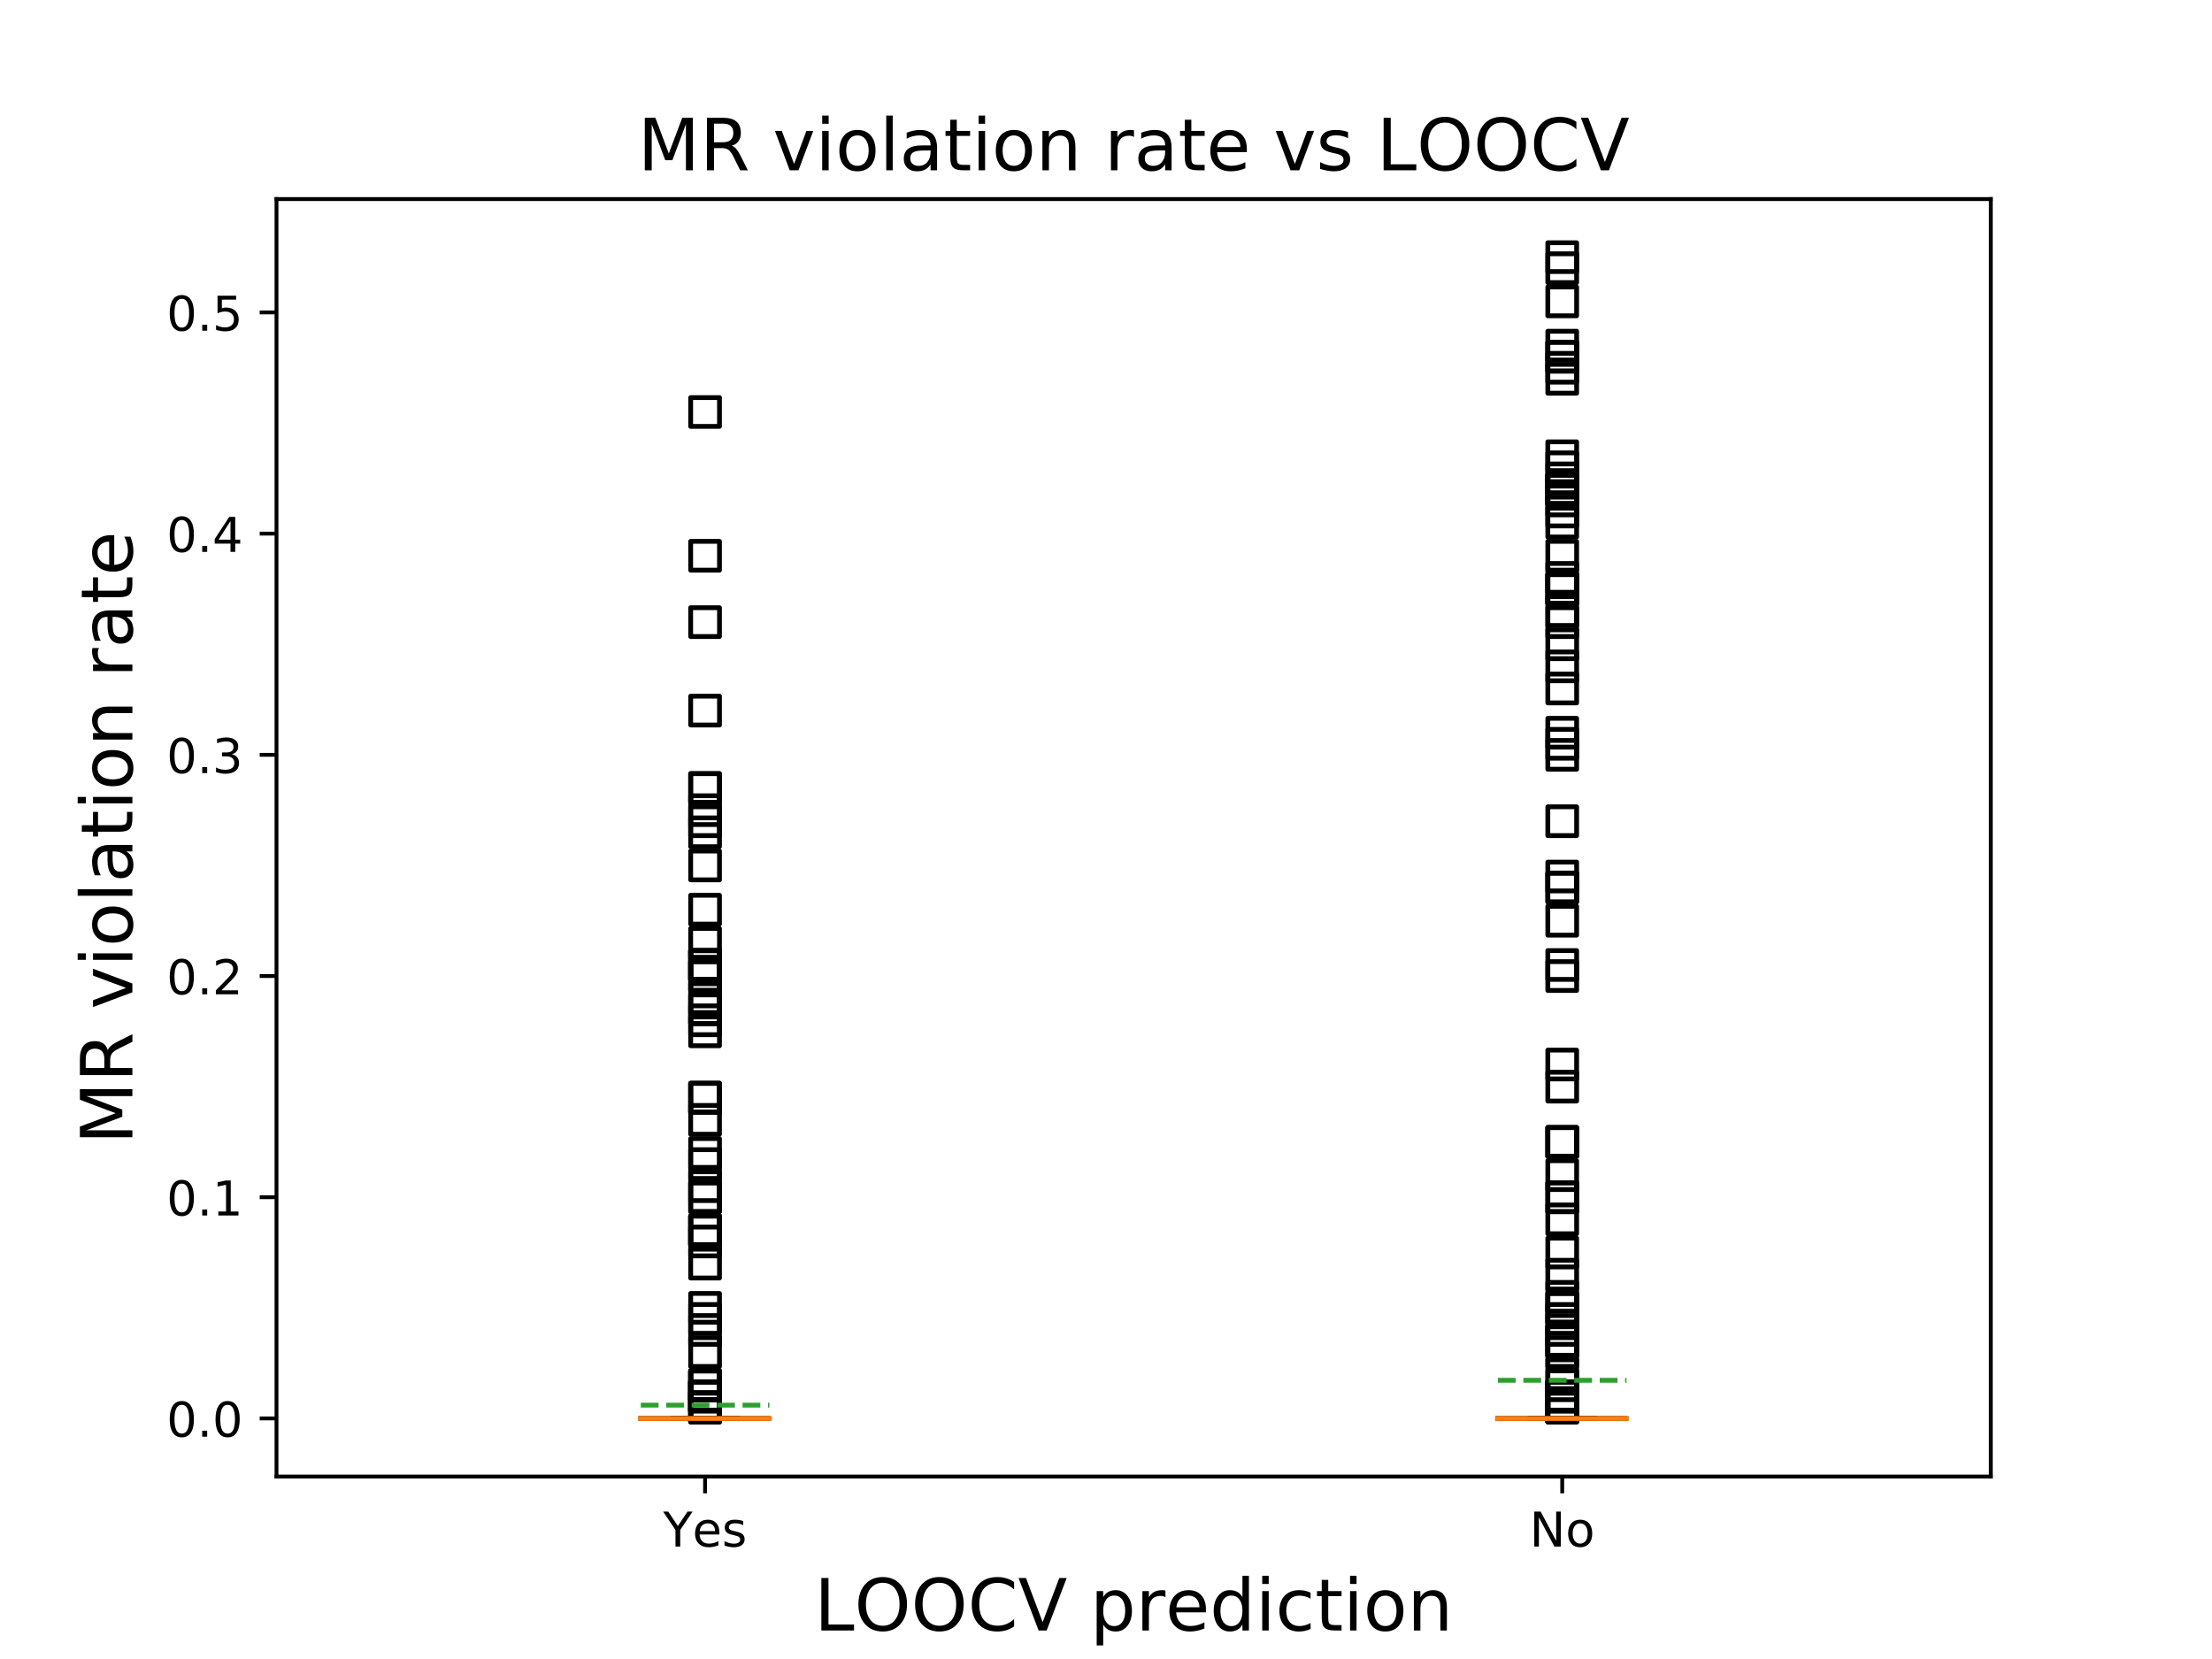 <?xml version="1.0" encoding="utf-8" standalone="no"?>
<!DOCTYPE svg PUBLIC "-//W3C//DTD SVG 1.1//EN"
  "http://www.w3.org/Graphics/SVG/1.1/DTD/svg11.dtd">
<!-- Created with matplotlib (https://matplotlib.org/) -->
<svg height="345.6pt" version="1.1" viewBox="0 0 460.8 345.6" width="460.8pt" xmlns="http://www.w3.org/2000/svg" xmlns:xlink="http://www.w3.org/1999/xlink">
 <defs>
  <style type="text/css">
*{stroke-linecap:butt;stroke-linejoin:round;}
  </style>
 </defs>
 <g id="figure_1">
  <g id="patch_1">
   <path d="M 0 345.6 
L 460.8 345.6 
L 460.8 0 
L 0 0 
z
" style="fill:#ffffff;"/>
  </g>
  <g id="axes_1">
   <g id="patch_2">
    <path d="M 57.6 307.584 
L 414.72 307.584 
L 414.72 41.472 
L 57.6 41.472 
z
" style="fill:#ffffff;"/>
   </g>
   <g id="matplotlib.axis_1">
    <g id="xtick_1">
     <g id="line2d_1">
      <defs>
       <path d="M 0 0 
L 0 3.5 
" id="m81914154b4" style="stroke:#000000;stroke-width:0.8;"/>
      </defs>
      <g>
       <use style="stroke:#000000;stroke-width:0.8;" x="146.88" xlink:href="#m81914154b4" y="307.584"/>
      </g>
     </g>
     <g id="text_1">
      <!-- Yes -->
      <defs>
       <path d="M -0.203 72.906 
L 10.406 72.906 
L 30.609 42.922 
L 50.688 72.906 
L 61.281 72.906 
L 35.5 34.719 
L 35.5 0 
L 25.594 0 
L 25.594 34.719 
z
" id="DejaVuSans-89"/>
       <path d="M 56.203 29.594 
L 56.203 25.203 
L 14.891 25.203 
Q 15.484 15.922 20.484 11.062 
Q 25.484 6.203 34.422 6.203 
Q 39.594 6.203 44.453 7.469 
Q 49.312 8.734 54.109 11.281 
L 54.109 2.781 
Q 49.266 0.734 44.188 -0.344 
Q 39.109 -1.422 33.891 -1.422 
Q 20.797 -1.422 13.156 6.188 
Q 5.516 13.812 5.516 26.812 
Q 5.516 40.234 12.766 48.109 
Q 20.016 56 32.328 56 
Q 43.359 56 49.781 48.891 
Q 56.203 41.797 56.203 29.594 
z
M 47.219 32.234 
Q 47.125 39.594 43.094 43.984 
Q 39.062 48.391 32.422 48.391 
Q 24.906 48.391 20.391 44.141 
Q 15.875 39.891 15.188 32.172 
z
" id="DejaVuSans-101"/>
       <path d="M 44.281 53.078 
L 44.281 44.578 
Q 40.484 46.531 36.375 47.5 
Q 32.281 48.484 27.875 48.484 
Q 21.188 48.484 17.844 46.438 
Q 14.5 44.391 14.5 40.281 
Q 14.5 37.156 16.891 35.375 
Q 19.281 33.594 26.516 31.984 
L 29.594 31.297 
Q 39.156 29.25 43.188 25.516 
Q 47.219 21.781 47.219 15.094 
Q 47.219 7.469 41.188 3.016 
Q 35.156 -1.422 24.609 -1.422 
Q 20.219 -1.422 15.453 -0.562 
Q 10.688 0.297 5.422 2 
L 5.422 11.281 
Q 10.406 8.688 15.234 7.391 
Q 20.062 6.109 24.812 6.109 
Q 31.156 6.109 34.562 8.281 
Q 37.984 10.453 37.984 14.406 
Q 37.984 18.062 35.516 20.016 
Q 33.062 21.969 24.703 23.781 
L 21.578 24.516 
Q 13.234 26.266 9.516 29.906 
Q 5.812 33.547 5.812 39.891 
Q 5.812 47.609 11.281 51.797 
Q 16.75 56 26.812 56 
Q 31.781 56 36.172 55.266 
Q 40.578 54.547 44.281 53.078 
z
" id="DejaVuSans-115"/>
      </defs>
      <g transform="translate(138.155 322.182)scale(0.1 -0.1)">
       <use xlink:href="#DejaVuSans-89"/>
       <use x="60.881" xlink:href="#DejaVuSans-101"/>
       <use x="122.404" xlink:href="#DejaVuSans-115"/>
      </g>
     </g>
    </g>
    <g id="xtick_2">
     <g id="line2d_2">
      <g>
       <use style="stroke:#000000;stroke-width:0.8;" x="325.44" xlink:href="#m81914154b4" y="307.584"/>
      </g>
     </g>
     <g id="text_2">
      <!-- No -->
      <defs>
       <path d="M 9.812 72.906 
L 23.094 72.906 
L 55.422 11.922 
L 55.422 72.906 
L 64.984 72.906 
L 64.984 0 
L 51.703 0 
L 19.391 60.984 
L 19.391 0 
L 9.812 0 
z
" id="DejaVuSans-78"/>
       <path d="M 30.609 48.391 
Q 23.391 48.391 19.188 42.75 
Q 14.984 37.109 14.984 27.297 
Q 14.984 17.484 19.156 11.844 
Q 23.344 6.203 30.609 6.203 
Q 37.797 6.203 41.984 11.859 
Q 46.188 17.531 46.188 27.297 
Q 46.188 37.016 41.984 42.703 
Q 37.797 48.391 30.609 48.391 
z
M 30.609 56 
Q 42.328 56 49.016 48.375 
Q 55.719 40.766 55.719 27.297 
Q 55.719 13.875 49.016 6.219 
Q 42.328 -1.422 30.609 -1.422 
Q 18.844 -1.422 12.172 6.219 
Q 5.516 13.875 5.516 27.297 
Q 5.516 40.766 12.172 48.375 
Q 18.844 56 30.609 56 
z
" id="DejaVuSans-111"/>
      </defs>
      <g transform="translate(318.64 322.182)scale(0.1 -0.1)">
       <use xlink:href="#DejaVuSans-78"/>
       <use x="74.805" xlink:href="#DejaVuSans-111"/>
      </g>
     </g>
    </g>
    <g id="text_3">
     <!-- LOOCV prediction -->
     <defs>
      <path d="M 9.812 72.906 
L 19.672 72.906 
L 19.672 8.297 
L 55.172 8.297 
L 55.172 0 
L 9.812 0 
z
" id="DejaVuSans-76"/>
      <path d="M 39.406 66.219 
Q 28.656 66.219 22.328 58.203 
Q 16.016 50.203 16.016 36.375 
Q 16.016 22.609 22.328 14.594 
Q 28.656 6.594 39.406 6.594 
Q 50.141 6.594 56.422 14.594 
Q 62.703 22.609 62.703 36.375 
Q 62.703 50.203 56.422 58.203 
Q 50.141 66.219 39.406 66.219 
z
M 39.406 74.219 
Q 54.734 74.219 63.906 63.938 
Q 73.094 53.656 73.094 36.375 
Q 73.094 19.141 63.906 8.859 
Q 54.734 -1.422 39.406 -1.422 
Q 24.031 -1.422 14.812 8.828 
Q 5.609 19.094 5.609 36.375 
Q 5.609 53.656 14.812 63.938 
Q 24.031 74.219 39.406 74.219 
z
" id="DejaVuSans-79"/>
      <path d="M 64.406 67.281 
L 64.406 56.891 
Q 59.422 61.531 53.781 63.812 
Q 48.141 66.109 41.797 66.109 
Q 29.297 66.109 22.656 58.469 
Q 16.016 50.828 16.016 36.375 
Q 16.016 21.969 22.656 14.328 
Q 29.297 6.688 41.797 6.688 
Q 48.141 6.688 53.781 8.984 
Q 59.422 11.281 64.406 15.922 
L 64.406 5.609 
Q 59.234 2.094 53.438 0.328 
Q 47.656 -1.422 41.219 -1.422 
Q 24.656 -1.422 15.125 8.703 
Q 5.609 18.844 5.609 36.375 
Q 5.609 53.953 15.125 64.078 
Q 24.656 74.219 41.219 74.219 
Q 47.75 74.219 53.531 72.484 
Q 59.328 70.75 64.406 67.281 
z
" id="DejaVuSans-67"/>
      <path d="M 28.609 0 
L 0.781 72.906 
L 11.078 72.906 
L 34.188 11.531 
L 57.328 72.906 
L 67.578 72.906 
L 39.797 0 
z
" id="DejaVuSans-86"/>
      <path id="DejaVuSans-32"/>
      <path d="M 18.109 8.203 
L 18.109 -20.797 
L 9.078 -20.797 
L 9.078 54.688 
L 18.109 54.688 
L 18.109 46.391 
Q 20.953 51.266 25.266 53.625 
Q 29.594 56 35.594 56 
Q 45.562 56 51.781 48.094 
Q 58.016 40.188 58.016 27.297 
Q 58.016 14.406 51.781 6.484 
Q 45.562 -1.422 35.594 -1.422 
Q 29.594 -1.422 25.266 0.953 
Q 20.953 3.328 18.109 8.203 
z
M 48.688 27.297 
Q 48.688 37.203 44.609 42.844 
Q 40.531 48.484 33.406 48.484 
Q 26.266 48.484 22.188 42.844 
Q 18.109 37.203 18.109 27.297 
Q 18.109 17.391 22.188 11.75 
Q 26.266 6.109 33.406 6.109 
Q 40.531 6.109 44.609 11.75 
Q 48.688 17.391 48.688 27.297 
z
" id="DejaVuSans-112"/>
      <path d="M 41.109 46.297 
Q 39.594 47.172 37.812 47.578 
Q 36.031 48 33.891 48 
Q 26.266 48 22.188 43.047 
Q 18.109 38.094 18.109 28.812 
L 18.109 0 
L 9.078 0 
L 9.078 54.688 
L 18.109 54.688 
L 18.109 46.188 
Q 20.953 51.172 25.484 53.578 
Q 30.031 56 36.531 56 
Q 37.453 56 38.578 55.875 
Q 39.703 55.766 41.062 55.516 
z
" id="DejaVuSans-114"/>
      <path d="M 45.406 46.391 
L 45.406 75.984 
L 54.391 75.984 
L 54.391 0 
L 45.406 0 
L 45.406 8.203 
Q 42.578 3.328 38.25 0.953 
Q 33.938 -1.422 27.875 -1.422 
Q 17.969 -1.422 11.734 6.484 
Q 5.516 14.406 5.516 27.297 
Q 5.516 40.188 11.734 48.094 
Q 17.969 56 27.875 56 
Q 33.938 56 38.25 53.625 
Q 42.578 51.266 45.406 46.391 
z
M 14.797 27.297 
Q 14.797 17.391 18.875 11.75 
Q 22.953 6.109 30.078 6.109 
Q 37.203 6.109 41.297 11.75 
Q 45.406 17.391 45.406 27.297 
Q 45.406 37.203 41.297 42.844 
Q 37.203 48.484 30.078 48.484 
Q 22.953 48.484 18.875 42.844 
Q 14.797 37.203 14.797 27.297 
z
" id="DejaVuSans-100"/>
      <path d="M 9.422 54.688 
L 18.406 54.688 
L 18.406 0 
L 9.422 0 
z
M 9.422 75.984 
L 18.406 75.984 
L 18.406 64.594 
L 9.422 64.594 
z
" id="DejaVuSans-105"/>
      <path d="M 48.781 52.594 
L 48.781 44.188 
Q 44.969 46.297 41.141 47.344 
Q 37.312 48.391 33.406 48.391 
Q 24.656 48.391 19.812 42.844 
Q 14.984 37.312 14.984 27.297 
Q 14.984 17.281 19.812 11.734 
Q 24.656 6.203 33.406 6.203 
Q 37.312 6.203 41.141 7.25 
Q 44.969 8.297 48.781 10.406 
L 48.781 2.094 
Q 45.016 0.344 40.984 -0.531 
Q 36.969 -1.422 32.422 -1.422 
Q 20.062 -1.422 12.781 6.344 
Q 5.516 14.109 5.516 27.297 
Q 5.516 40.672 12.859 48.328 
Q 20.219 56 33.016 56 
Q 37.156 56 41.109 55.141 
Q 45.062 54.297 48.781 52.594 
z
" id="DejaVuSans-99"/>
      <path d="M 18.312 70.219 
L 18.312 54.688 
L 36.812 54.688 
L 36.812 47.703 
L 18.312 47.703 
L 18.312 18.016 
Q 18.312 11.328 20.141 9.422 
Q 21.969 7.516 27.594 7.516 
L 36.812 7.516 
L 36.812 0 
L 27.594 0 
Q 17.188 0 13.234 3.875 
Q 9.281 7.766 9.281 18.016 
L 9.281 47.703 
L 2.688 47.703 
L 2.688 54.688 
L 9.281 54.688 
L 9.281 70.219 
z
" id="DejaVuSans-116"/>
      <path d="M 54.891 33.016 
L 54.891 0 
L 45.906 0 
L 45.906 32.719 
Q 45.906 40.484 42.875 44.328 
Q 39.844 48.188 33.797 48.188 
Q 26.516 48.188 22.312 43.547 
Q 18.109 38.922 18.109 30.906 
L 18.109 0 
L 9.078 0 
L 9.078 54.688 
L 18.109 54.688 
L 18.109 46.188 
Q 21.344 51.125 25.703 53.562 
Q 30.078 56 35.797 56 
Q 45.219 56 50.047 50.172 
Q 54.891 44.344 54.891 33.016 
z
" id="DejaVuSans-110"/>
     </defs>
     <g transform="translate(169.634 339.66)scale(0.15 -0.15)">
      <use xlink:href="#DejaVuSans-76"/>
      <use x="55.666" xlink:href="#DejaVuSans-79"/>
      <use x="134.377" xlink:href="#DejaVuSans-79"/>
      <use x="213.088" xlink:href="#DejaVuSans-67"/>
      <use x="282.912" xlink:href="#DejaVuSans-86"/>
      <use x="351.32" xlink:href="#DejaVuSans-32"/>
      <use x="383.107" xlink:href="#DejaVuSans-112"/>
      <use x="446.584" xlink:href="#DejaVuSans-114"/>
      <use x="487.666" xlink:href="#DejaVuSans-101"/>
      <use x="549.189" xlink:href="#DejaVuSans-100"/>
      <use x="612.666" xlink:href="#DejaVuSans-105"/>
      <use x="640.449" xlink:href="#DejaVuSans-99"/>
      <use x="695.43" xlink:href="#DejaVuSans-116"/>
      <use x="734.639" xlink:href="#DejaVuSans-105"/>
      <use x="762.422" xlink:href="#DejaVuSans-111"/>
      <use x="823.604" xlink:href="#DejaVuSans-110"/>
     </g>
    </g>
   </g>
   <g id="matplotlib.axis_2">
    <g id="ytick_1">
     <g id="line2d_3">
      <defs>
       <path d="M 0 0 
L -3.5 0 
" id="m1041c8503e" style="stroke:#000000;stroke-width:0.8;"/>
      </defs>
      <g>
       <use style="stroke:#000000;stroke-width:0.8;" x="57.6" xlink:href="#m1041c8503e" y="295.488"/>
      </g>
     </g>
     <g id="text_4">
      <!-- 0.0 -->
      <defs>
       <path d="M 31.781 66.406 
Q 24.172 66.406 20.328 58.906 
Q 16.5 51.422 16.5 36.375 
Q 16.5 21.391 20.328 13.891 
Q 24.172 6.391 31.781 6.391 
Q 39.453 6.391 43.281 13.891 
Q 47.125 21.391 47.125 36.375 
Q 47.125 51.422 43.281 58.906 
Q 39.453 66.406 31.781 66.406 
z
M 31.781 74.219 
Q 44.047 74.219 50.516 64.516 
Q 56.984 54.828 56.984 36.375 
Q 56.984 17.969 50.516 8.266 
Q 44.047 -1.422 31.781 -1.422 
Q 19.531 -1.422 13.062 8.266 
Q 6.594 17.969 6.594 36.375 
Q 6.594 54.828 13.062 64.516 
Q 19.531 74.219 31.781 74.219 
z
" id="DejaVuSans-48"/>
       <path d="M 10.688 12.406 
L 21 12.406 
L 21 0 
L 10.688 0 
z
" id="DejaVuSans-46"/>
      </defs>
      <g transform="translate(34.697 299.287)scale(0.1 -0.1)">
       <use xlink:href="#DejaVuSans-48"/>
       <use x="63.623" xlink:href="#DejaVuSans-46"/>
       <use x="95.41" xlink:href="#DejaVuSans-48"/>
      </g>
     </g>
    </g>
    <g id="ytick_2">
     <g id="line2d_4">
      <g>
       <use style="stroke:#000000;stroke-width:0.8;" x="57.6" xlink:href="#m1041c8503e" y="249.408"/>
      </g>
     </g>
     <g id="text_5">
      <!-- 0.1 -->
      <defs>
       <path d="M 12.406 8.297 
L 28.516 8.297 
L 28.516 63.922 
L 10.984 60.406 
L 10.984 69.391 
L 28.422 72.906 
L 38.281 72.906 
L 38.281 8.297 
L 54.391 8.297 
L 54.391 0 
L 12.406 0 
z
" id="DejaVuSans-49"/>
      </defs>
      <g transform="translate(34.697 253.207)scale(0.1 -0.1)">
       <use xlink:href="#DejaVuSans-48"/>
       <use x="63.623" xlink:href="#DejaVuSans-46"/>
       <use x="95.41" xlink:href="#DejaVuSans-49"/>
      </g>
     </g>
    </g>
    <g id="ytick_3">
     <g id="line2d_5">
      <g>
       <use style="stroke:#000000;stroke-width:0.8;" x="57.6" xlink:href="#m1041c8503e" y="203.328"/>
      </g>
     </g>
     <g id="text_6">
      <!-- 0.2 -->
      <defs>
       <path d="M 19.188 8.297 
L 53.609 8.297 
L 53.609 0 
L 7.328 0 
L 7.328 8.297 
Q 12.938 14.109 22.625 23.891 
Q 32.328 33.688 34.812 36.531 
Q 39.547 41.844 41.422 45.531 
Q 43.312 49.219 43.312 52.781 
Q 43.312 58.594 39.234 62.25 
Q 35.156 65.922 28.609 65.922 
Q 23.969 65.922 18.812 64.312 
Q 13.672 62.703 7.812 59.422 
L 7.812 69.391 
Q 13.766 71.781 18.938 73 
Q 24.125 74.219 28.422 74.219 
Q 39.75 74.219 46.484 68.547 
Q 53.219 62.891 53.219 53.422 
Q 53.219 48.922 51.531 44.891 
Q 49.859 40.875 45.406 35.406 
Q 44.188 33.984 37.641 27.219 
Q 31.109 20.453 19.188 8.297 
z
" id="DejaVuSans-50"/>
      </defs>
      <g transform="translate(34.697 207.127)scale(0.1 -0.1)">
       <use xlink:href="#DejaVuSans-48"/>
       <use x="63.623" xlink:href="#DejaVuSans-46"/>
       <use x="95.41" xlink:href="#DejaVuSans-50"/>
      </g>
     </g>
    </g>
    <g id="ytick_4">
     <g id="line2d_6">
      <g>
       <use style="stroke:#000000;stroke-width:0.8;" x="57.6" xlink:href="#m1041c8503e" y="157.248"/>
      </g>
     </g>
     <g id="text_7">
      <!-- 0.3 -->
      <defs>
       <path d="M 40.578 39.312 
Q 47.656 37.797 51.625 33 
Q 55.609 28.219 55.609 21.188 
Q 55.609 10.406 48.188 4.484 
Q 40.766 -1.422 27.094 -1.422 
Q 22.516 -1.422 17.656 -0.516 
Q 12.797 0.391 7.625 2.203 
L 7.625 11.719 
Q 11.719 9.328 16.594 8.109 
Q 21.484 6.891 26.812 6.891 
Q 36.078 6.891 40.938 10.547 
Q 45.797 14.203 45.797 21.188 
Q 45.797 27.641 41.281 31.266 
Q 36.766 34.906 28.719 34.906 
L 20.219 34.906 
L 20.219 43.016 
L 29.109 43.016 
Q 36.375 43.016 40.234 45.922 
Q 44.094 48.828 44.094 54.297 
Q 44.094 59.906 40.109 62.906 
Q 36.141 65.922 28.719 65.922 
Q 24.656 65.922 20.016 65.031 
Q 15.375 64.156 9.812 62.312 
L 9.812 71.094 
Q 15.438 72.656 20.344 73.438 
Q 25.25 74.219 29.594 74.219 
Q 40.828 74.219 47.359 69.109 
Q 53.906 64.016 53.906 55.328 
Q 53.906 49.266 50.438 45.094 
Q 46.969 40.922 40.578 39.312 
z
" id="DejaVuSans-51"/>
      </defs>
      <g transform="translate(34.697 161.047)scale(0.1 -0.1)">
       <use xlink:href="#DejaVuSans-48"/>
       <use x="63.623" xlink:href="#DejaVuSans-46"/>
       <use x="95.41" xlink:href="#DejaVuSans-51"/>
      </g>
     </g>
    </g>
    <g id="ytick_5">
     <g id="line2d_7">
      <g>
       <use style="stroke:#000000;stroke-width:0.8;" x="57.6" xlink:href="#m1041c8503e" y="111.168"/>
      </g>
     </g>
     <g id="text_8">
      <!-- 0.4 -->
      <defs>
       <path d="M 37.797 64.312 
L 12.891 25.391 
L 37.797 25.391 
z
M 35.203 72.906 
L 47.609 72.906 
L 47.609 25.391 
L 58.016 25.391 
L 58.016 17.188 
L 47.609 17.188 
L 47.609 0 
L 37.797 0 
L 37.797 17.188 
L 4.891 17.188 
L 4.891 26.703 
z
" id="DejaVuSans-52"/>
      </defs>
      <g transform="translate(34.697 114.967)scale(0.1 -0.1)">
       <use xlink:href="#DejaVuSans-48"/>
       <use x="63.623" xlink:href="#DejaVuSans-46"/>
       <use x="95.41" xlink:href="#DejaVuSans-52"/>
      </g>
     </g>
    </g>
    <g id="ytick_6">
     <g id="line2d_8">
      <g>
       <use style="stroke:#000000;stroke-width:0.8;" x="57.6" xlink:href="#m1041c8503e" y="65.088"/>
      </g>
     </g>
     <g id="text_9">
      <!-- 0.5 -->
      <defs>
       <path d="M 10.797 72.906 
L 49.516 72.906 
L 49.516 64.594 
L 19.828 64.594 
L 19.828 46.734 
Q 21.969 47.469 24.109 47.828 
Q 26.266 48.188 28.422 48.188 
Q 40.625 48.188 47.75 41.5 
Q 54.891 34.812 54.891 23.391 
Q 54.891 11.625 47.562 5.094 
Q 40.234 -1.422 26.906 -1.422 
Q 22.312 -1.422 17.547 -0.641 
Q 12.797 0.141 7.719 1.703 
L 7.719 11.625 
Q 12.109 9.234 16.797 8.062 
Q 21.484 6.891 26.703 6.891 
Q 35.156 6.891 40.078 11.328 
Q 45.016 15.766 45.016 23.391 
Q 45.016 31 40.078 35.438 
Q 35.156 39.891 26.703 39.891 
Q 22.75 39.891 18.812 39.016 
Q 14.891 38.141 10.797 36.281 
z
" id="DejaVuSans-53"/>
      </defs>
      <g transform="translate(34.697 68.887)scale(0.1 -0.1)">
       <use xlink:href="#DejaVuSans-48"/>
       <use x="63.623" xlink:href="#DejaVuSans-46"/>
       <use x="95.41" xlink:href="#DejaVuSans-53"/>
      </g>
     </g>
    </g>
    <g id="text_10">
     <!-- MR violation rate -->
     <defs>
      <path d="M 9.812 72.906 
L 24.516 72.906 
L 43.109 23.297 
L 61.812 72.906 
L 76.516 72.906 
L 76.516 0 
L 66.891 0 
L 66.891 64.016 
L 48.094 14.016 
L 38.188 14.016 
L 19.391 64.016 
L 19.391 0 
L 9.812 0 
z
" id="DejaVuSans-77"/>
      <path d="M 44.391 34.188 
Q 47.562 33.109 50.562 29.594 
Q 53.562 26.078 56.594 19.922 
L 66.609 0 
L 56 0 
L 46.688 18.703 
Q 43.062 26.031 39.672 28.422 
Q 36.281 30.812 30.422 30.812 
L 19.672 30.812 
L 19.672 0 
L 9.812 0 
L 9.812 72.906 
L 32.078 72.906 
Q 44.578 72.906 50.734 67.672 
Q 56.891 62.453 56.891 51.906 
Q 56.891 45.016 53.688 40.469 
Q 50.484 35.938 44.391 34.188 
z
M 19.672 64.797 
L 19.672 38.922 
L 32.078 38.922 
Q 39.203 38.922 42.844 42.219 
Q 46.484 45.516 46.484 51.906 
Q 46.484 58.297 42.844 61.547 
Q 39.203 64.797 32.078 64.797 
z
" id="DejaVuSans-82"/>
      <path d="M 2.984 54.688 
L 12.5 54.688 
L 29.594 8.797 
L 46.688 54.688 
L 56.203 54.688 
L 35.688 0 
L 23.484 0 
z
" id="DejaVuSans-118"/>
      <path d="M 9.422 75.984 
L 18.406 75.984 
L 18.406 0 
L 9.422 0 
z
" id="DejaVuSans-108"/>
      <path d="M 34.281 27.484 
Q 23.391 27.484 19.188 25 
Q 14.984 22.516 14.984 16.5 
Q 14.984 11.719 18.141 8.906 
Q 21.297 6.109 26.703 6.109 
Q 34.188 6.109 38.703 11.406 
Q 43.219 16.703 43.219 25.484 
L 43.219 27.484 
z
M 52.203 31.203 
L 52.203 0 
L 43.219 0 
L 43.219 8.297 
Q 40.141 3.328 35.547 0.953 
Q 30.953 -1.422 24.312 -1.422 
Q 15.922 -1.422 10.953 3.297 
Q 6 8.016 6 15.922 
Q 6 25.141 12.172 29.828 
Q 18.359 34.516 30.609 34.516 
L 43.219 34.516 
L 43.219 35.406 
Q 43.219 41.609 39.141 45 
Q 35.062 48.391 27.688 48.391 
Q 23 48.391 18.547 47.266 
Q 14.109 46.141 10.016 43.891 
L 10.016 52.203 
Q 14.938 54.109 19.578 55.047 
Q 24.219 56 28.609 56 
Q 40.484 56 46.344 49.844 
Q 52.203 43.703 52.203 31.203 
z
" id="DejaVuSans-97"/>
     </defs>
     <g transform="translate(27.577 238.369)rotate(-90)scale(0.15 -0.15)">
      <use xlink:href="#DejaVuSans-77"/>
      <use x="86.279" xlink:href="#DejaVuSans-82"/>
      <use x="155.762" xlink:href="#DejaVuSans-32"/>
      <use x="187.549" xlink:href="#DejaVuSans-118"/>
      <use x="246.729" xlink:href="#DejaVuSans-105"/>
      <use x="274.512" xlink:href="#DejaVuSans-111"/>
      <use x="335.693" xlink:href="#DejaVuSans-108"/>
      <use x="363.477" xlink:href="#DejaVuSans-97"/>
      <use x="424.756" xlink:href="#DejaVuSans-116"/>
      <use x="463.965" xlink:href="#DejaVuSans-105"/>
      <use x="491.748" xlink:href="#DejaVuSans-111"/>
      <use x="552.93" xlink:href="#DejaVuSans-110"/>
      <use x="616.309" xlink:href="#DejaVuSans-32"/>
      <use x="648.096" xlink:href="#DejaVuSans-114"/>
      <use x="689.209" xlink:href="#DejaVuSans-97"/>
      <use x="750.488" xlink:href="#DejaVuSans-116"/>
      <use x="789.697" xlink:href="#DejaVuSans-101"/>
     </g>
    </g>
   </g>
   <g id="line2d_9">
    <path clip-path="url(#ped960a3fa3)" d="M 133.488 295.488 
L 160.272 295.488 
L 160.272 295.488 
L 133.488 295.488 
L 133.488 295.488 
" style="fill:none;stroke:#000000;stroke-linecap:square;"/>
   </g>
   <g id="line2d_10">
    <path clip-path="url(#ped960a3fa3)" d="M 146.88 295.488 
L 146.88 295.488 
" style="fill:none;stroke:#000000;stroke-linecap:square;"/>
   </g>
   <g id="line2d_11">
    <path clip-path="url(#ped960a3fa3)" d="M 146.88 295.488 
L 146.88 295.488 
" style="fill:none;stroke:#000000;stroke-linecap:square;"/>
   </g>
   <g id="line2d_12">
    <path clip-path="url(#ped960a3fa3)" d="M 140.184 295.488 
L 153.576 295.488 
" style="fill:none;stroke:#000000;stroke-linecap:square;"/>
   </g>
   <g id="line2d_13">
    <path clip-path="url(#ped960a3fa3)" d="M 140.184 295.488 
L 153.576 295.488 
" style="fill:none;stroke:#000000;stroke-linecap:square;"/>
   </g>
   <g id="line2d_14">
    <defs>
     <path d="M -3 3 
L 3 3 
L 3 -3 
L -3 -3 
z
" id="m7b39747534" style="stroke:#000000;stroke-linejoin:miter;"/>
    </defs>
    <g clip-path="url(#ped960a3fa3)">
     <use style="fill-opacity:0;stroke:#000000;stroke-linejoin:miter;" x="146.88" xlink:href="#m7b39747534" y="256.32"/>
     <use style="fill-opacity:0;stroke:#000000;stroke-linejoin:miter;" x="146.88" xlink:href="#m7b39747534" y="290.88"/>
     <use style="fill-opacity:0;stroke:#000000;stroke-linejoin:miter;" x="146.88" xlink:href="#m7b39747534" y="277.056"/>
     <use style="fill-opacity:0;stroke:#000000;stroke-linejoin:miter;" x="146.88" xlink:href="#m7b39747534" y="256.32"/>
     <use style="fill-opacity:0;stroke:#000000;stroke-linejoin:miter;" x="146.88" xlink:href="#m7b39747534" y="249.408"/>
     <use style="fill-opacity:0;stroke:#000000;stroke-linejoin:miter;" x="146.88" xlink:href="#m7b39747534" y="256.32"/>
     <use style="fill-opacity:0;stroke:#000000;stroke-linejoin:miter;" x="146.88" xlink:href="#m7b39747534" y="210.24"/>
     <use style="fill-opacity:0;stroke:#000000;stroke-linejoin:miter;" x="146.88" xlink:href="#m7b39747534" y="171.072"/>
     <use style="fill-opacity:0;stroke:#000000;stroke-linejoin:miter;" x="146.88" xlink:href="#m7b39747534" y="201.024"/>
     <use style="fill-opacity:0;stroke:#000000;stroke-linejoin:miter;" x="146.88" xlink:href="#m7b39747534" y="214.848"/>
     <use style="fill-opacity:0;stroke:#000000;stroke-linejoin:miter;" x="146.88" xlink:href="#m7b39747534" y="201.024"/>
     <use style="fill-opacity:0;stroke:#000000;stroke-linejoin:miter;" x="146.88" xlink:href="#m7b39747534" y="148.032"/>
     <use style="fill-opacity:0;stroke:#000000;stroke-linejoin:miter;" x="146.88" xlink:href="#m7b39747534" y="290.88"/>
     <use style="fill-opacity:0;stroke:#000000;stroke-linejoin:miter;" x="146.88" xlink:href="#m7b39747534" y="129.6"/>
     <use style="fill-opacity:0;stroke:#000000;stroke-linejoin:miter;" x="146.88" xlink:href="#m7b39747534" y="164.16"/>
     <use style="fill-opacity:0;stroke:#000000;stroke-linejoin:miter;" x="146.88" xlink:href="#m7b39747534" y="256.32"/>
     <use style="fill-opacity:0;stroke:#000000;stroke-linejoin:miter;" x="146.88" xlink:href="#m7b39747534" y="288.576"/>
     <use style="fill-opacity:0;stroke:#000000;stroke-linejoin:miter;" x="146.88" xlink:href="#m7b39747534" y="288.576"/>
     <use style="fill-opacity:0;stroke:#000000;stroke-linejoin:miter;" x="146.88" xlink:href="#m7b39747534" y="288.576"/>
     <use style="fill-opacity:0;stroke:#000000;stroke-linejoin:miter;" x="146.88" xlink:href="#m7b39747534" y="288.576"/>
     <use style="fill-opacity:0;stroke:#000000;stroke-linejoin:miter;" x="146.88" xlink:href="#m7b39747534" y="288.576"/>
     <use style="fill-opacity:0;stroke:#000000;stroke-linejoin:miter;" x="146.88" xlink:href="#m7b39747534" y="281.664"/>
     <use style="fill-opacity:0;stroke:#000000;stroke-linejoin:miter;" x="146.88" xlink:href="#m7b39747534" y="274.752"/>
     <use style="fill-opacity:0;stroke:#000000;stroke-linejoin:miter;" x="146.88" xlink:href="#m7b39747534" y="293.184"/>
     <use style="fill-opacity:0;stroke:#000000;stroke-linejoin:miter;" x="146.88" xlink:href="#m7b39747534" y="293.184"/>
     <use style="fill-opacity:0;stroke:#000000;stroke-linejoin:miter;" x="146.88" xlink:href="#m7b39747534" y="228.672"/>
     <use style="fill-opacity:0;stroke:#000000;stroke-linejoin:miter;" x="146.88" xlink:href="#m7b39747534" y="115.776"/>
     <use style="fill-opacity:0;stroke:#000000;stroke-linejoin:miter;" x="146.88" xlink:href="#m7b39747534" y="203.328"/>
     <use style="fill-opacity:0;stroke:#000000;stroke-linejoin:miter;" x="146.88" xlink:href="#m7b39747534" y="240.192"/>
     <use style="fill-opacity:0;stroke:#000000;stroke-linejoin:miter;" x="146.88" xlink:href="#m7b39747534" y="233.28"/>
     <use style="fill-opacity:0;stroke:#000000;stroke-linejoin:miter;" x="146.88" xlink:href="#m7b39747534" y="85.824"/>
     <use style="fill-opacity:0;stroke:#000000;stroke-linejoin:miter;" x="146.88" xlink:href="#m7b39747534" y="164.16"/>
     <use style="fill-opacity:0;stroke:#000000;stroke-linejoin:miter;" x="146.88" xlink:href="#m7b39747534" y="249.408"/>
     <use style="fill-opacity:0;stroke:#000000;stroke-linejoin:miter;" x="146.88" xlink:href="#m7b39747534" y="173.376"/>
     <use style="fill-opacity:0;stroke:#000000;stroke-linejoin:miter;" x="146.88" xlink:href="#m7b39747534" y="196.416"/>
     <use style="fill-opacity:0;stroke:#000000;stroke-linejoin:miter;" x="146.88" xlink:href="#m7b39747534" y="228.672"/>
     <use style="fill-opacity:0;stroke:#000000;stroke-linejoin:miter;" x="146.88" xlink:href="#m7b39747534" y="207.936"/>
     <use style="fill-opacity:0;stroke:#000000;stroke-linejoin:miter;" x="146.88" xlink:href="#m7b39747534" y="242.496"/>
     <use style="fill-opacity:0;stroke:#000000;stroke-linejoin:miter;" x="146.88" xlink:href="#m7b39747534" y="180.288"/>
     <use style="fill-opacity:0;stroke:#000000;stroke-linejoin:miter;" x="146.88" xlink:href="#m7b39747534" y="290.88"/>
     <use style="fill-opacity:0;stroke:#000000;stroke-linejoin:miter;" x="146.88" xlink:href="#m7b39747534" y="290.88"/>
     <use style="fill-opacity:0;stroke:#000000;stroke-linejoin:miter;" x="146.88" xlink:href="#m7b39747534" y="203.328"/>
     <use style="fill-opacity:0;stroke:#000000;stroke-linejoin:miter;" x="146.88" xlink:href="#m7b39747534" y="168.768"/>
     <use style="fill-opacity:0;stroke:#000000;stroke-linejoin:miter;" x="146.88" xlink:href="#m7b39747534" y="228.672"/>
     <use style="fill-opacity:0;stroke:#000000;stroke-linejoin:miter;" x="146.88" xlink:href="#m7b39747534" y="290.88"/>
     <use style="fill-opacity:0;stroke:#000000;stroke-linejoin:miter;" x="146.88" xlink:href="#m7b39747534" y="293.184"/>
     <use style="fill-opacity:0;stroke:#000000;stroke-linejoin:miter;" x="146.88" xlink:href="#m7b39747534" y="258.624"/>
     <use style="fill-opacity:0;stroke:#000000;stroke-linejoin:miter;" x="146.88" xlink:href="#m7b39747534" y="247.104"/>
     <use style="fill-opacity:0;stroke:#000000;stroke-linejoin:miter;" x="146.88" xlink:href="#m7b39747534" y="189.504"/>
     <use style="fill-opacity:0;stroke:#000000;stroke-linejoin:miter;" x="146.88" xlink:href="#m7b39747534" y="293.184"/>
     <use style="fill-opacity:0;stroke:#000000;stroke-linejoin:miter;" x="146.88" xlink:href="#m7b39747534" y="201.024"/>
     <use style="fill-opacity:0;stroke:#000000;stroke-linejoin:miter;" x="146.88" xlink:href="#m7b39747534" y="210.24"/>
     <use style="fill-opacity:0;stroke:#000000;stroke-linejoin:miter;" x="146.88" xlink:href="#m7b39747534" y="293.184"/>
     <use style="fill-opacity:0;stroke:#000000;stroke-linejoin:miter;" x="146.88" xlink:href="#m7b39747534" y="290.88"/>
     <use style="fill-opacity:0;stroke:#000000;stroke-linejoin:miter;" x="146.88" xlink:href="#m7b39747534" y="201.024"/>
     <use style="fill-opacity:0;stroke:#000000;stroke-linejoin:miter;" x="146.88" xlink:href="#m7b39747534" y="212.544"/>
     <use style="fill-opacity:0;stroke:#000000;stroke-linejoin:miter;" x="146.88" xlink:href="#m7b39747534" y="272.448"/>
     <use style="fill-opacity:0;stroke:#000000;stroke-linejoin:miter;" x="146.88" xlink:href="#m7b39747534" y="263.232"/>
    </g>
   </g>
   <g id="line2d_15">
    <path clip-path="url(#ped960a3fa3)" d="M 312.048 295.488 
L 338.832 295.488 
L 338.832 295.488 
L 312.048 295.488 
L 312.048 295.488 
" style="fill:none;stroke:#000000;stroke-linecap:square;"/>
   </g>
   <g id="line2d_16">
    <path clip-path="url(#ped960a3fa3)" d="M 325.44 295.488 
L 325.44 295.488 
" style="fill:none;stroke:#000000;stroke-linecap:square;"/>
   </g>
   <g id="line2d_17">
    <path clip-path="url(#ped960a3fa3)" d="M 325.44 295.488 
L 325.44 295.488 
" style="fill:none;stroke:#000000;stroke-linecap:square;"/>
   </g>
   <g id="line2d_18">
    <path clip-path="url(#ped960a3fa3)" d="M 318.744 295.488 
L 332.136 295.488 
" style="fill:none;stroke:#000000;stroke-linecap:square;"/>
   </g>
   <g id="line2d_19">
    <path clip-path="url(#ped960a3fa3)" d="M 318.744 295.488 
L 332.136 295.488 
" style="fill:none;stroke:#000000;stroke-linecap:square;"/>
   </g>
   <g id="line2d_20">
    <g clip-path="url(#ped960a3fa3)">
     <use style="fill-opacity:0;stroke:#000000;stroke-linejoin:miter;" x="325.44" xlink:href="#m7b39747534" y="101.952"/>
     <use style="fill-opacity:0;stroke:#000000;stroke-linejoin:miter;" x="325.44" xlink:href="#m7b39747534" y="74.304"/>
     <use style="fill-opacity:0;stroke:#000000;stroke-linejoin:miter;" x="325.44" xlink:href="#m7b39747534" y="138.816"/>
     <use style="fill-opacity:0;stroke:#000000;stroke-linejoin:miter;" x="325.44" xlink:href="#m7b39747534" y="254.016"/>
     <use style="fill-opacity:0;stroke:#000000;stroke-linejoin:miter;" x="325.44" xlink:href="#m7b39747534" y="249.408"/>
     <use style="fill-opacity:0;stroke:#000000;stroke-linejoin:miter;" x="325.44" xlink:href="#m7b39747534" y="279.36"/>
     <use style="fill-opacity:0;stroke:#000000;stroke-linejoin:miter;" x="325.44" xlink:href="#m7b39747534" y="76.608"/>
     <use style="fill-opacity:0;stroke:#000000;stroke-linejoin:miter;" x="325.44" xlink:href="#m7b39747534" y="293.184"/>
     <use style="fill-opacity:0;stroke:#000000;stroke-linejoin:miter;" x="325.44" xlink:href="#m7b39747534" y="203.328"/>
     <use style="fill-opacity:0;stroke:#000000;stroke-linejoin:miter;" x="325.44" xlink:href="#m7b39747534" y="272.448"/>
     <use style="fill-opacity:0;stroke:#000000;stroke-linejoin:miter;" x="325.44" xlink:href="#m7b39747534" y="290.88"/>
     <use style="fill-opacity:0;stroke:#000000;stroke-linejoin:miter;" x="325.44" xlink:href="#m7b39747534" y="95.04"/>
     <use style="fill-opacity:0;stroke:#000000;stroke-linejoin:miter;" x="325.44" xlink:href="#m7b39747534" y="290.88"/>
     <use style="fill-opacity:0;stroke:#000000;stroke-linejoin:miter;" x="325.44" xlink:href="#m7b39747534" y="290.88"/>
     <use style="fill-opacity:0;stroke:#000000;stroke-linejoin:miter;" x="325.44" xlink:href="#m7b39747534" y="115.776"/>
     <use style="fill-opacity:0;stroke:#000000;stroke-linejoin:miter;" x="325.44" xlink:href="#m7b39747534" y="101.952"/>
     <use style="fill-opacity:0;stroke:#000000;stroke-linejoin:miter;" x="325.44" xlink:href="#m7b39747534" y="184.896"/>
     <use style="fill-opacity:0;stroke:#000000;stroke-linejoin:miter;" x="325.44" xlink:href="#m7b39747534" y="272.448"/>
     <use style="fill-opacity:0;stroke:#000000;stroke-linejoin:miter;" x="325.44" xlink:href="#m7b39747534" y="122.688"/>
     <use style="fill-opacity:0;stroke:#000000;stroke-linejoin:miter;" x="325.44" xlink:href="#m7b39747534" y="182.592"/>
     <use style="fill-opacity:0;stroke:#000000;stroke-linejoin:miter;" x="325.44" xlink:href="#m7b39747534" y="244.8"/>
     <use style="fill-opacity:0;stroke:#000000;stroke-linejoin:miter;" x="325.44" xlink:href="#m7b39747534" y="281.664"/>
     <use style="fill-opacity:0;stroke:#000000;stroke-linejoin:miter;" x="325.44" xlink:href="#m7b39747534" y="191.808"/>
     <use style="fill-opacity:0;stroke:#000000;stroke-linejoin:miter;" x="325.44" xlink:href="#m7b39747534" y="201.024"/>
     <use style="fill-opacity:0;stroke:#000000;stroke-linejoin:miter;" x="325.44" xlink:href="#m7b39747534" y="237.888"/>
     <use style="fill-opacity:0;stroke:#000000;stroke-linejoin:miter;" x="325.44" xlink:href="#m7b39747534" y="286.272"/>
     <use style="fill-opacity:0;stroke:#000000;stroke-linejoin:miter;" x="325.44" xlink:href="#m7b39747534" y="293.184"/>
     <use style="fill-opacity:0;stroke:#000000;stroke-linejoin:miter;" x="325.44" xlink:href="#m7b39747534" y="237.888"/>
     <use style="fill-opacity:0;stroke:#000000;stroke-linejoin:miter;" x="325.44" xlink:href="#m7b39747534" y="293.184"/>
     <use style="fill-opacity:0;stroke:#000000;stroke-linejoin:miter;" x="325.44" xlink:href="#m7b39747534" y="184.896"/>
     <use style="fill-opacity:0;stroke:#000000;stroke-linejoin:miter;" x="325.44" xlink:href="#m7b39747534" y="293.184"/>
     <use style="fill-opacity:0;stroke:#000000;stroke-linejoin:miter;" x="325.44" xlink:href="#m7b39747534" y="265.536"/>
     <use style="fill-opacity:0;stroke:#000000;stroke-linejoin:miter;" x="325.44" xlink:href="#m7b39747534" y="74.304"/>
     <use style="fill-opacity:0;stroke:#000000;stroke-linejoin:miter;" x="325.44" xlink:href="#m7b39747534" y="99.648"/>
     <use style="fill-opacity:0;stroke:#000000;stroke-linejoin:miter;" x="325.44" xlink:href="#m7b39747534" y="101.952"/>
     <use style="fill-opacity:0;stroke:#000000;stroke-linejoin:miter;" x="325.44" xlink:href="#m7b39747534" y="154.944"/>
     <use style="fill-opacity:0;stroke:#000000;stroke-linejoin:miter;" x="325.44" xlink:href="#m7b39747534" y="106.56"/>
     <use style="fill-opacity:0;stroke:#000000;stroke-linejoin:miter;" x="325.44" xlink:href="#m7b39747534" y="122.688"/>
     <use style="fill-opacity:0;stroke:#000000;stroke-linejoin:miter;" x="325.44" xlink:href="#m7b39747534" y="290.88"/>
     <use style="fill-opacity:0;stroke:#000000;stroke-linejoin:miter;" x="325.44" xlink:href="#m7b39747534" y="270.144"/>
     <use style="fill-opacity:0;stroke:#000000;stroke-linejoin:miter;" x="325.44" xlink:href="#m7b39747534" y="129.6"/>
     <use style="fill-opacity:0;stroke:#000000;stroke-linejoin:miter;" x="325.44" xlink:href="#m7b39747534" y="237.888"/>
     <use style="fill-opacity:0;stroke:#000000;stroke-linejoin:miter;" x="325.44" xlink:href="#m7b39747534" y="288.576"/>
     <use style="fill-opacity:0;stroke:#000000;stroke-linejoin:miter;" x="325.44" xlink:href="#m7b39747534" y="293.184"/>
     <use style="fill-opacity:0;stroke:#000000;stroke-linejoin:miter;" x="325.44" xlink:href="#m7b39747534" y="249.408"/>
     <use style="fill-opacity:0;stroke:#000000;stroke-linejoin:miter;" x="325.44" xlink:href="#m7b39747534" y="108.864"/>
     <use style="fill-opacity:0;stroke:#000000;stroke-linejoin:miter;" x="325.44" xlink:href="#m7b39747534" y="97.344"/>
     <use style="fill-opacity:0;stroke:#000000;stroke-linejoin:miter;" x="325.44" xlink:href="#m7b39747534" y="72"/>
     <use style="fill-opacity:0;stroke:#000000;stroke-linejoin:miter;" x="325.44" xlink:href="#m7b39747534" y="226.368"/>
     <use style="fill-opacity:0;stroke:#000000;stroke-linejoin:miter;" x="325.44" xlink:href="#m7b39747534" y="290.88"/>
     <use style="fill-opacity:0;stroke:#000000;stroke-linejoin:miter;" x="325.44" xlink:href="#m7b39747534" y="127.296"/>
     <use style="fill-opacity:0;stroke:#000000;stroke-linejoin:miter;" x="325.44" xlink:href="#m7b39747534" y="53.568"/>
     <use style="fill-opacity:0;stroke:#000000;stroke-linejoin:miter;" x="325.44" xlink:href="#m7b39747534" y="157.248"/>
     <use style="fill-opacity:0;stroke:#000000;stroke-linejoin:miter;" x="325.44" xlink:href="#m7b39747534" y="279.36"/>
     <use style="fill-opacity:0;stroke:#000000;stroke-linejoin:miter;" x="325.44" xlink:href="#m7b39747534" y="122.688"/>
     <use style="fill-opacity:0;stroke:#000000;stroke-linejoin:miter;" x="325.44" xlink:href="#m7b39747534" y="277.056"/>
     <use style="fill-opacity:0;stroke:#000000;stroke-linejoin:miter;" x="325.44" xlink:href="#m7b39747534" y="55.872"/>
     <use style="fill-opacity:0;stroke:#000000;stroke-linejoin:miter;" x="325.44" xlink:href="#m7b39747534" y="290.88"/>
     <use style="fill-opacity:0;stroke:#000000;stroke-linejoin:miter;" x="325.44" xlink:href="#m7b39747534" y="221.76"/>
     <use style="fill-opacity:0;stroke:#000000;stroke-linejoin:miter;" x="325.44" xlink:href="#m7b39747534" y="143.424"/>
     <use style="fill-opacity:0;stroke:#000000;stroke-linejoin:miter;" x="325.44" xlink:href="#m7b39747534" y="134.208"/>
     <use style="fill-opacity:0;stroke:#000000;stroke-linejoin:miter;" x="325.44" xlink:href="#m7b39747534" y="104.256"/>
     <use style="fill-opacity:0;stroke:#000000;stroke-linejoin:miter;" x="325.44" xlink:href="#m7b39747534" y="279.36"/>
     <use style="fill-opacity:0;stroke:#000000;stroke-linejoin:miter;" x="325.44" xlink:href="#m7b39747534" y="290.88"/>
     <use style="fill-opacity:0;stroke:#000000;stroke-linejoin:miter;" x="325.44" xlink:href="#m7b39747534" y="171.072"/>
     <use style="fill-opacity:0;stroke:#000000;stroke-linejoin:miter;" x="325.44" xlink:href="#m7b39747534" y="101.952"/>
     <use style="fill-opacity:0;stroke:#000000;stroke-linejoin:miter;" x="325.44" xlink:href="#m7b39747534" y="78.912"/>
     <use style="fill-opacity:0;stroke:#000000;stroke-linejoin:miter;" x="325.44" xlink:href="#m7b39747534" y="274.752"/>
     <use style="fill-opacity:0;stroke:#000000;stroke-linejoin:miter;" x="325.44" xlink:href="#m7b39747534" y="293.184"/>
     <use style="fill-opacity:0;stroke:#000000;stroke-linejoin:miter;" x="325.44" xlink:href="#m7b39747534" y="260.928"/>
     <use style="fill-opacity:0;stroke:#000000;stroke-linejoin:miter;" x="325.44" xlink:href="#m7b39747534" y="120.384"/>
     <use style="fill-opacity:0;stroke:#000000;stroke-linejoin:miter;" x="325.44" xlink:href="#m7b39747534" y="62.784"/>
     <use style="fill-opacity:0;stroke:#000000;stroke-linejoin:miter;" x="325.44" xlink:href="#m7b39747534" y="293.184"/>
     <use style="fill-opacity:0;stroke:#000000;stroke-linejoin:miter;" x="325.44" xlink:href="#m7b39747534" y="152.64"/>
    </g>
   </g>
   <g id="line2d_21">
    <path clip-path="url(#ped960a3fa3)" d="M 133.488 295.488 
L 160.272 295.488 
" style="fill:none;stroke:#ff7f0e;stroke-linecap:square;"/>
   </g>
   <g id="line2d_22">
    <path clip-path="url(#ped960a3fa3)" d="M 133.488 292.717 
L 160.272 292.717 
" style="fill:none;stroke:#2ca02c;stroke-dasharray:3.7,1.6;stroke-dashoffset:0;"/>
   </g>
   <g id="line2d_23">
    <path clip-path="url(#ped960a3fa3)" d="M 312.048 295.488 
L 338.832 295.488 
" style="fill:none;stroke:#ff7f0e;stroke-linecap:square;"/>
   </g>
   <g id="line2d_24">
    <path clip-path="url(#ped960a3fa3)" d="M 312.048 287.539 
L 338.832 287.539 
" style="fill:none;stroke:#2ca02c;stroke-dasharray:3.7,1.6;stroke-dashoffset:0;"/>
   </g>
   <g id="patch_3">
    <path d="M 57.6 307.584 
L 57.6 41.472 
" style="fill:none;stroke:#000000;stroke-linecap:square;stroke-linejoin:miter;stroke-width:0.8;"/>
   </g>
   <g id="patch_4">
    <path d="M 414.72 307.584 
L 414.72 41.472 
" style="fill:none;stroke:#000000;stroke-linecap:square;stroke-linejoin:miter;stroke-width:0.8;"/>
   </g>
   <g id="patch_5">
    <path d="M 57.6 307.584 
L 414.72 307.584 
" style="fill:none;stroke:#000000;stroke-linecap:square;stroke-linejoin:miter;stroke-width:0.8;"/>
   </g>
   <g id="patch_6">
    <path d="M 57.6 41.472 
L 414.72 41.472 
" style="fill:none;stroke:#000000;stroke-linecap:square;stroke-linejoin:miter;stroke-width:0.8;"/>
   </g>
   <g id="text_11">
    <!-- MR violation rate vs LOOCV -->
    <g transform="translate(132.855 35.472)scale(0.15 -0.15)">
     <use xlink:href="#DejaVuSans-77"/>
     <use x="86.279" xlink:href="#DejaVuSans-82"/>
     <use x="155.762" xlink:href="#DejaVuSans-32"/>
     <use x="187.549" xlink:href="#DejaVuSans-118"/>
     <use x="246.729" xlink:href="#DejaVuSans-105"/>
     <use x="274.512" xlink:href="#DejaVuSans-111"/>
     <use x="335.693" xlink:href="#DejaVuSans-108"/>
     <use x="363.477" xlink:href="#DejaVuSans-97"/>
     <use x="424.756" xlink:href="#DejaVuSans-116"/>
     <use x="463.965" xlink:href="#DejaVuSans-105"/>
     <use x="491.748" xlink:href="#DejaVuSans-111"/>
     <use x="552.93" xlink:href="#DejaVuSans-110"/>
     <use x="616.309" xlink:href="#DejaVuSans-32"/>
     <use x="648.096" xlink:href="#DejaVuSans-114"/>
     <use x="689.209" xlink:href="#DejaVuSans-97"/>
     <use x="750.488" xlink:href="#DejaVuSans-116"/>
     <use x="789.697" xlink:href="#DejaVuSans-101"/>
     <use x="851.221" xlink:href="#DejaVuSans-32"/>
     <use x="883.008" xlink:href="#DejaVuSans-118"/>
     <use x="942.188" xlink:href="#DejaVuSans-115"/>
     <use x="994.287" xlink:href="#DejaVuSans-32"/>
     <use x="1026.074" xlink:href="#DejaVuSans-76"/>
     <use x="1081.74" xlink:href="#DejaVuSans-79"/>
     <use x="1160.451" xlink:href="#DejaVuSans-79"/>
     <use x="1239.162" xlink:href="#DejaVuSans-67"/>
     <use x="1308.986" xlink:href="#DejaVuSans-86"/>
    </g>
   </g>
  </g>
 </g>
 <defs>
  <clipPath id="ped960a3fa3">
   <rect height="266.112" width="357.12" x="57.6" y="41.472"/>
  </clipPath>
 </defs>
</svg>
